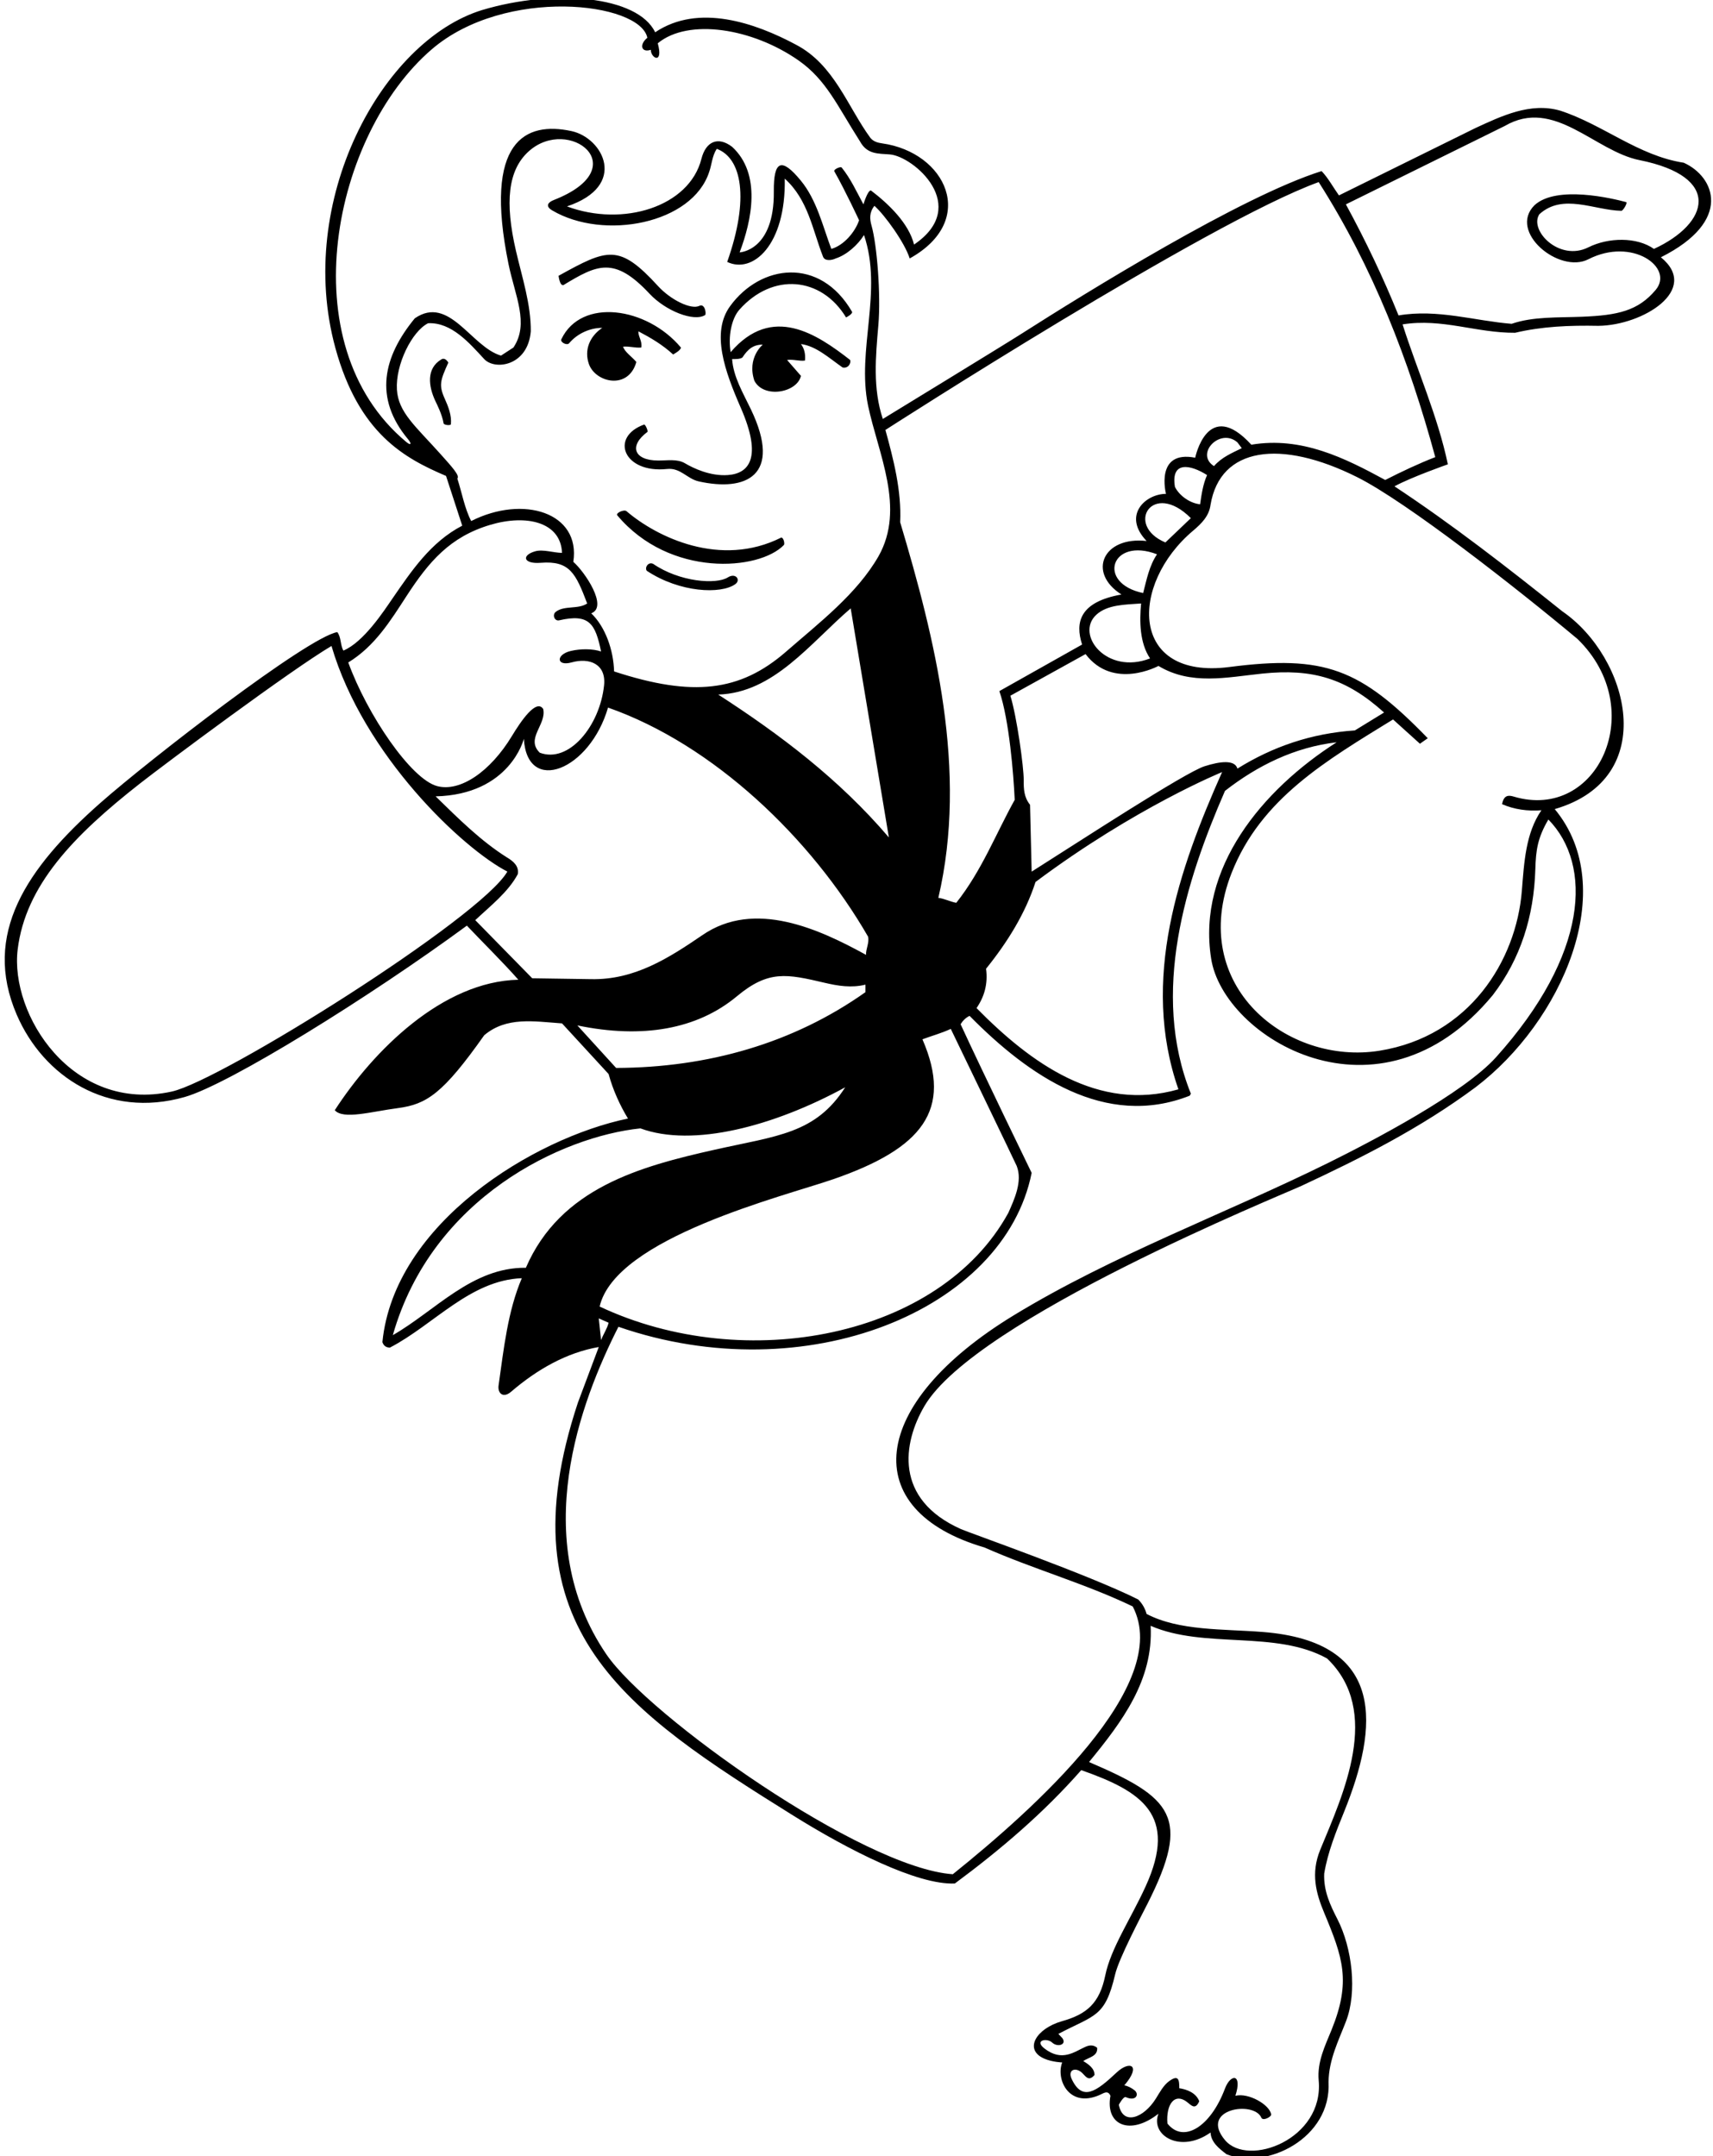 <?xml version="1.0" encoding="UTF-8"?>
<svg xmlns="http://www.w3.org/2000/svg" xmlns:xlink="http://www.w3.org/1999/xlink" width="533pt" height="671pt" viewBox="0 0 533 671" version="1.1">
<g id="surface1">
<path style=" stroke:none;fill-rule:nonzero;fill:rgb(0%,0%,0%);fill-opacity:1;" d="M 523.895 50.641 C 509.766 48.48 498.785 38.758 485.465 34.438 C 476.195 31.738 467.105 36.148 459.098 39.84 L 416.613 60.809 C 414.812 58.289 413.285 55.41 411.215 53.246 C 386.27 61.059 337.645 91.223 317.762 103.91 C 312.273 107.418 274.688 130.379 274.688 130.379 C 271.539 120.895 272.445 111.066 273.301 101.18 C 274.117 91.746 272.879 76.191 271.176 70.203 C 270.59 68.145 270.453 66.117 272.074 64.051 C 275.312 66.93 281.5 75.5 283.055 80.43 C 304.438 68.551 294.301 47.391 274.484 44.617 C 273.078 44.422 271.762 44.062 270.812 42.898 C 263.703 33.18 259.566 20.129 247.688 13.918 C 235.086 7.168 217.355 0.961 203.855 10.051 C 198.441 -1.273 172.496 -3.594 150.035 3.117 C 118.809 12.688 91.832 62.566 104.355 108.297 C 111.66 134.965 125.883 142.605 138.785 148.109 L 143.824 163.59 C 134.023 168.68 128.051 177.641 122.016 186.398 C 119.52 190.027 113.164 199.836 106.836 202.469 C 105.844 200.668 106.203 198.328 104.945 196.711 C 95.707 198.293 46.438 236.445 31.211 249.883 C 8.145 270.246 -5.566 290.742 5.199 315.758 C 13.469 334.977 33.492 348.227 57.48 341.383 C 71.297 337.441 115.109 310.215 145.266 288.059 C 150.484 293.551 156.605 299.578 161.285 304.891 C 137.703 305.43 116.227 326.871 104.164 345.5 C 106.836 348.5 115.438 345.938 123.836 344.836 C 132.758 343.656 137.84 340.336 150.664 322.168 C 157.594 316.32 166.055 317.848 174.875 318.48 L 189.363 334.23 C 190.715 339.18 192.875 343.949 195.395 348.09 C 166.156 354.133 122.672 380.59 118.984 417.656 C 119.344 418.738 120.066 419.367 121.324 419.367 C 135.004 412.258 146.254 398.398 162.363 397.77 C 157.973 408.07 156.754 419.727 155.129 431.16 C 154.805 433.453 156.453 435.316 159.051 433.086 C 167.113 426.164 176.289 420.926 186.305 419.188 L 179.824 436.469 C 156.445 507.004 194.742 532.516 246.906 565.055 C 263.973 575.699 285.43 586.645 297.098 586.141 C 311.312 575.609 324.727 564.18 336.426 550.859 C 355.227 557.461 366.625 564.773 356.477 587.004 C 351.801 597.254 345.652 606.219 343.895 614.777 C 342.129 623.375 338.184 626.812 330.449 628.988 C 322.492 631.227 318.391 637.793 324.953 640.656 C 327.371 641.715 330.5 641.832 330.5 641.832 C 328.41 647.23 332.855 656.695 343.02 651.539 C 344.039 651.02 344.941 650.828 345.516 652.199 C 343.82 661.418 351.664 664.707 360.453 657.777 C 357.836 664.5 367.262 670.301 376.656 663.629 C 376.836 666.688 379.266 668.578 381.605 670.379 C 393.973 675.379 414.324 665.457 413.375 647.879 C 413.469 640.98 416.465 635.102 418.809 629.027 C 422.348 619.852 420.73 606.242 416.145 597.254 C 413.914 592.891 411.801 588.48 412.023 583.078 C 413.137 576.348 415.707 570.031 418.254 563.734 C 428.809 537.637 431.645 510.875 392.832 507.859 C 380.461 506.898 366.879 507.543 356.766 502.258 C 356.312 500.641 355.504 499.109 354.156 497.758 C 339.133 490.184 301.527 476.98 299.008 475.855 C 278.113 466.531 280.895 449.062 287.645 437.551 C 303.5 410.5 398.711 371.945 404.953 369.035 C 423.637 360.328 442.078 351.023 459.098 338.367 C 485.957 318.023 504.285 276.523 483.754 251.789 C 516.836 242.164 506.82 204.48 486.098 190.23 C 468.996 176.551 451.625 163.051 433.895 151.348 C 438.938 148.559 450.5 144.5 450.5 144.5 C 447.438 129.738 440.824 114.898 436.414 100.949 C 448.746 98.969 459.363 103.648 471.426 103.559 C 479.797 101.578 488.348 101.219 497.348 101.398 C 511.137 101.262 529.164 90.168 516.785 80.066 C 539.336 68.746 533.523 54.953 523.895 50.641 Z M 126.441 137.566 C 89.797 107.051 103.754 41.605 134.355 15.336 C 157.145 -4.23 199.129 0.609 201.426 11.758 C 198.836 13.832 199.5 16.5 202.5 15.5 C 202.5 18.168 206.5 20.168 204.664 13.469 C 214.18 5.602 234.109 8.75 248.5 18.832 C 257.137 24.883 260.527 32.945 267.574 43.98 C 269.828 48.121 273.254 47.758 276.898 48.059 C 284.211 48.656 302.184 64.047 284.406 76.109 C 282.785 69.539 276.574 63.508 270.996 59.277 C 270.004 59.098 268.656 63.598 268.656 63.598 C 266.566 59.742 264.691 55.598 261.883 52.129 C 261.543 51.711 259.273 52.742 259.594 53.305 C 263.008 59.305 267.305 68.551 267.305 68.551 C 266.047 72.238 262.535 76.379 258.664 77.461 C 255.977 70.328 254.141 62.246 249.18 56.215 C 243.184 48.922 240.68 49.855 240.773 59.617 C 240.953 78.121 230.137 78.539 230.137 78.539 C 233.914 68.551 236.977 54.148 227.797 45.688 C 223.426 42.359 219.625 43.977 218.246 49.438 C 214.469 64.367 193.832 70.73 176.406 64.23 C 195.559 57.84 187.672 42.914 177.809 40.793 C 163.59 37.73 150.328 43.621 158.234 82.223 C 160.242 92.035 164.742 100.719 159.754 108.148 L 155.887 110.668 C 146.613 107.969 139.773 91.68 129.066 99.059 C 119.254 111.004 116.203 123.801 126.953 136.676 C 128.184 138.145 127.844 138.734 126.441 137.566 Z M 142.297 148.918 C 143.176 148.055 140.594 145.254 137.121 141.367 C 129.316 132.637 123.922 128.348 123.5 121.25 C 123.035 113.414 128.199 103.094 133.203 100.59 C 140.496 100.23 146.102 106.82 150.664 111.746 C 153.961 115.309 164.25 113.953 165.156 103.109 C 165.211 94.648 162.477 86.438 160.535 78.051 C 157.047 62.969 158.023 52.898 164.551 47.059 C 177 35.918 197.996 52.184 172.305 62.25 C 170.645 62.898 169.465 64.094 171.855 65.5 C 187.863 74.914 215.477 69.688 220.688 53.43 C 221.496 51.09 221.586 48.48 223.023 46.316 C 230.801 49.199 233.25 61.75 226.266 81.508 C 234.215 85.324 244.562 76.289 244.176 55.59 C 251.465 62.16 252.816 71.52 256.055 79.801 C 256.594 81.418 258.938 80.969 260.016 80.43 C 263.438 79.348 266.945 76.199 268.836 73.141 C 274.773 90.688 266.496 108.777 270.098 126.238 C 273.246 141.18 281.797 158.188 273.336 173.129 C 266.621 184.816 254.988 193.734 244.574 202.801 C 230.293 215.23 215.625 216.988 191.074 208.949 C 190.891 202.379 188.426 195.16 183.965 190.859 C 189.305 188.883 181.984 177.977 178.387 174.84 C 180.727 159.5 162.809 153.938 146.613 162.148 C 144.547 158.188 143.734 153.328 142.297 148.918 Z M 287.016 323.43 C 289.895 322.348 292.953 321.539 295.836 320.188 C 295.836 320.188 316.094 362.176 316.355 362.855 C 318.215 367.613 315.637 373.176 313.746 377.43 C 292.547 416.117 231.898 427.945 186.574 406.59 C 191.547 385.125 243.945 372.285 259.32 366.953 C 286.891 357.395 296.574 345.465 287.016 323.43 Z M 189.363 411.629 C 188.914 413.52 187.746 415.141 187.023 417.027 L 186.305 410.277 Z M 276.574 260.609 C 261.094 242.43 242.555 228.48 223.477 216.148 C 240.754 215.609 252.004 200.219 264.695 189.328 Z M 126.488 185.492 C 133.438 174.801 139.992 167.074 152.523 163.336 C 163.762 159.984 174.48 162.422 174.875 172.051 C 172.344 172.051 168.973 170.863 166.52 171.562 C 162.215 172.789 162.766 175.57 168.242 175.141 C 177.297 174.426 179.137 178.453 182.703 187.801 C 179.883 189.711 175.527 188.324 172.891 190.43 C 171.785 191.312 172.508 193.387 174.008 193.039 C 183.34 190.895 185.238 194.059 187.023 202.738 C 184.391 201.859 180.746 201.844 177.609 202.574 C 172.902 203.668 173.027 207.492 177.898 206.129 C 183.367 204.598 188.652 206.602 187.957 213.27 C 186.633 225.938 176.988 237.66 167.945 234.238 C 163.445 229.828 170.105 225.508 169.023 220.648 C 166.867 217.293 161.98 224.586 159.293 229.027 C 152.551 240.176 143.16 246.527 136.031 244.637 C 127.895 242.48 114.301 222.484 108.363 206.156 C 116.652 201.09 121.496 193.176 126.488 185.492 Z M 53.484 339.68 C 22.465 346.523 3.035 315.684 5.5 295.469 C 7.93 275.555 22.84 260.066 43.555 243.82 C 51.371 237.695 90.637 208.406 103.145 201.027 C 113.156 235.16 144.129 264.172 157.863 271.23 C 149.699 285.586 68.855 336.289 53.484 339.68 Z M 165.605 304.438 L 147.875 286.348 C 152.465 282.027 158.137 277.617 161.105 272.039 C 161.555 269.52 159.664 267.988 157.863 266.906 C 149.676 261.777 142.746 254.848 135.547 247.828 C 158.75 247.25 162.996 229.918 162.996 229.918 C 164.027 247.453 183.5 239.75 189.188 220.199 C 222.035 231.719 252.453 260.879 270.098 291.48 C 270.547 293.367 269.375 295.348 269.465 297.148 C 255.066 289.23 234.816 279.777 218.523 291.027 C 208.086 298.141 197.465 304.98 183.965 304.711 Z M 191.703 332.34 L 179.645 319.109 C 199.828 323.301 216.887 320.371 229.285 310.039 C 239.117 301.844 244.785 303.07 256.598 305.844 C 260.742 306.816 264.93 307.508 269.285 306.418 L 269.285 308.758 C 246.785 324.688 220.234 332.246 191.703 332.34 Z M 163.625 394.527 C 146.887 394.348 135.547 407.848 122.227 415.496 C 134.43 372.578 174.953 353.664 199.266 351.148 C 215.598 357.18 240.824 350.469 262.984 338.367 C 253.707 352.855 241.805 353.426 222.449 357.77 C 199.121 363.004 174.355 369.703 163.625 394.527 Z M 358.023 505.949 C 374.766 513.238 396.906 507.211 412.926 516.117 C 430.023 532.496 417.965 558.238 410.766 575.699 C 407.793 583.008 409.48 589.188 412.012 595.246 C 417.828 609.16 420.445 616.594 414.32 631.676 C 412.305 636.645 409.789 641.633 410.312 647.43 C 411.973 665.758 388.363 674.535 381.18 666.02 C 372.953 656.258 390.184 653.633 392.465 659.016 C 392.953 660.168 395.629 658.73 395.527 658.031 C 395.09 654.996 388.512 651.191 384.395 652.199 C 386.641 645.188 382.887 645.301 381.145 649.961 C 376.707 661.836 368.23 667.133 363.246 660.84 C 362.746 654.992 365.461 650.781 369.77 654.48 C 371 655.535 372.07 656.348 373.145 653.906 C 372.156 651.297 369.363 650.219 366.938 649.859 C 366.938 647.309 366.742 645.477 363.754 647.668 C 362.016 648.941 360.918 651.031 359.668 653.043 C 355.91 659.094 349.367 661.637 348.125 654.988 C 348.125 654.988 349.562 652.305 350.289 652.625 C 353.57 654.074 354.547 651.641 352.973 650.457 C 352.004 649.73 350.988 649.176 349.836 648.957 C 355.289 642.566 351.457 641.172 347.449 644.945 C 341.027 651 336.75 654 333.453 646.977 C 332.07 644.027 334.828 643.051 336.941 645.32 C 338.027 646.484 338.922 647.68 340.562 645.719 C 340.562 643.648 338.676 642.391 337.055 641.398 C 338.676 640.227 341.645 639.957 341.375 637.258 C 340.172 636.27 338.949 636.43 337.734 636.965 C 334.305 638.477 330.492 641.734 325 637.5 C 321.664 634.926 325.758 634.113 327.367 635.629 C 329.035 637.199 332 636.324 330.574 634.289 L 329.312 632.938 C 340.734 626.926 343.832 627.848 346.988 614.379 C 348.148 609.445 355.09 596.297 357.059 592.402 C 370.715 565.402 364.738 559.434 338.855 548.34 C 349.113 535.828 358.926 522.867 358.023 505.949 Z M 465.5 329 C 455.406 340.234 427.156 355.02 413.312 361.871 C 381.758 377.492 346.316 390.508 315.473 409.297 C 270.109 436.93 266.75 470 306.328 481.574 C 321.449 488.289 337.508 492.734 352.445 499.918 C 365.18 524.297 321.539 563.094 296.465 583.258 C 268.277 581.289 201.773 534.07 188.66 514.809 C 164.301 479.031 180.664 436.055 192.426 412.891 C 250.668 433.055 312.434 407.836 321 365 C 321 365 305.734 333.598 298.895 318.746 C 299.348 317.938 300.426 316.68 301.688 316.141 C 320.047 334.77 343.895 351.328 370.176 340.98 L 370.535 340.348 C 357.938 308.938 368.914 274.199 381.156 246.117 C 391.324 238.199 402.848 232.527 415.895 230.996 C 392.766 245.758 372.426 270.148 376.836 298.23 C 380.512 322.797 429.027 352.629 464.496 309.656 C 473.129 298.363 477.277 285.184 477.719 270.516 C 477.898 264.48 478.422 260.777 481.773 255.027 C 495.547 269.094 494.25 297 465.5 329 Z M 306.812 301.469 C 313.562 293.098 319.055 284.188 322.203 274.469 C 353.25 251.25 380.254 240.27 380.254 240.27 C 366.848 270.328 354.785 304.98 366.664 338.996 C 341.734 346.109 320.766 330.898 303.848 313.711 C 306.273 310.199 307.445 306.148 306.812 301.469 Z M 314.375 216.508 L 337.773 203.551 C 346.387 214.898 360.453 207.238 360.453 207.238 C 370.594 213.344 381.711 210.77 392.738 209.625 C 408.301 208.008 418.793 211.031 430.656 221.73 L 421.562 227.309 C 408.062 228.211 396.004 232.348 385.023 239.188 C 384.234 236.41 379.777 236.855 374.742 238.473 C 368.645 240.434 335.625 262.004 321 271.25 L 320.496 250.438 C 318.609 248.105 318.5 245.535 318.527 242.746 C 318.562 238.766 316.387 222.973 314.375 216.508 Z M 375.574 147.84 C 374.312 150.719 373.863 153.777 373.414 156.93 C 370.445 156.656 367.023 154.406 365.586 151.527 C 364.227 143.355 370.422 144.559 375.574 147.84 Z M 385.023 137.668 L 386.375 139.469 C 383.312 140.996 380.164 142.258 377.734 145.051 C 371.695 141.234 379.664 132.977 385.023 137.668 Z M 370.535 161.246 L 362.613 168.809 C 349.883 163.5 358.566 149.277 370.535 161.246 Z M 360.004 172.496 C 357.574 176.098 356.766 180.418 355.688 184.559 C 341.031 181.477 345.746 167.016 360.004 172.496 Z M 357.848 204.898 C 344.328 210.141 334.477 197.477 341.094 191.332 C 344.562 188.113 350.145 188.172 355.055 187.801 C 354.516 193.289 354.605 200.129 357.848 204.898 Z M 490.863 198.867 C 513.215 220.617 497.211 255.734 470.961 247.887 C 469.312 247.391 467.891 247.445 467.375 250.258 C 471.062 251.879 475.387 252.508 479.613 252.148 C 474.695 259.316 474.238 268.336 473.52 277.254 C 471.77 298.941 457.219 322.473 429.246 326.98 C 400.656 331.59 369.418 306.848 383.188 271.727 C 392.309 248.457 412.82 236.613 433.445 223.891 L 441.812 231.449 C 442.625 230.906 443.438 230.277 444.246 229.738 C 423.266 208.098 412.199 203.73 382.512 207.574 C 351.414 211.602 351.406 181.855 371.242 165.141 C 373.887 162.914 376.203 160.574 376.656 157.109 C 379.656 139.098 398.434 136.562 422.262 148.477 C 437.676 156.184 471.938 183.047 490.863 198.867 Z M 446.586 142.258 C 441.453 144.238 436.145 146.758 431.016 149.367 C 418.414 142.527 405.004 135.777 389.348 138.391 C 375.75 123.5 371.887 142.438 371.887 142.438 C 359.25 140 362.797 153.688 362.797 153.688 C 356.438 153.688 349.105 160.363 356.766 168.359 C 343.238 166.82 338.188 178.172 348.938 185.008 C 335.984 187.309 334.438 193.605 336.695 200.578 L 310.953 215.07 C 314 224 315.363 240.898 315.727 248.906 C 309.785 259.617 305.465 270.961 297.547 280.949 C 295.836 280.68 293.766 279.598 291.965 279.418 C 301.234 239.73 290.887 198.688 280.086 162.508 C 280.535 152.699 278.016 142.98 275.496 133.801 C 275.496 133.801 375.895 69.113 410.312 56.668 C 427.234 83.219 438.395 112.109 446.586 142.258 Z M 514.625 77.461 C 509.277 73.672 500.395 73.875 494.23 76.965 C 485.145 81.52 475.672 71.625 478.984 66.66 C 486.293 60.031 496.012 65.438 504.496 65.605 C 504.996 65.617 506.555 63.051 505.965 62.891 C 501.754 61.754 484.316 57.559 477.453 63.867 C 469.156 72.16 485.168 85.316 494.219 80.684 C 507.859 73.703 520.996 83.273 515.164 90.219 C 509.695 96.73 503.391 98.129 492.254 98.57 C 484.762 98.871 476.977 98.473 470.348 100.77 C 458.914 99.867 447.305 96.09 435.156 98.16 C 430.387 86.367 424.895 74.848 418.773 63.598 L 468.188 39.211 C 483.574 30.211 496.129 47.031 510.125 49.828 C 536 55 531.789 69.539 514.625 77.461 Z M 173.797 85.828 C 189.102 77.352 192.629 75.793 204.746 89.023 C 208.742 93.387 215.059 96.426 217.59 95.184 C 219.375 94.305 219.84 97.781 219.383 98.059 C 215.855 100.211 207.102 96.766 202.09 91.398 C 191.133 79.668 185.809 82.355 175.324 88.711 C 174.156 89.066 173.797 85.828 173.797 85.828 Z M 213.105 144.16 C 215.723 145.703 220.934 148.227 226.473 147.836 C 232.977 147.379 237.344 142.586 230.492 126.895 C 225.539 115.551 221.172 103.523 227.176 95.266 C 236.629 82.266 255.125 79.738 265.145 97.078 C 265.234 97.801 263.254 98.789 263.254 98.789 C 255.535 86.074 240.398 84.746 230.082 96.352 C 227.516 99.238 226.527 104.926 227.344 109.59 C 240.238 94.547 254.18 103.98 264.516 112.02 C 264.875 112.918 264 114.75 262.176 114.359 C 258.035 111.48 253.984 107.699 249.215 107.066 C 250.297 108.508 250.656 110.219 250.477 112.199 C 248.766 112.469 246.875 111.746 244.895 112.02 L 249.215 116.969 C 248 122.25 237.637 124.098 234.727 118.496 C 232.336 111.328 237.336 107.246 237.336 107.246 C 234.363 107.246 232.711 108.641 231 111.25 C 230.277 111.789 228.75 111.75 227.797 111.746 C 228.172 117.277 231.219 122.316 233.66 127.422 C 243.57 148.133 232.004 153.047 217.445 149.82 C 213.75 149 211.75 145.5 207.547 145.949 C 194.102 147.383 189.602 136.051 200.387 132.125 C 200.809 131.973 201.73 134.203 201.441 134.418 C 195.629 138.73 197.199 143.277 204.75 143.316 C 207.598 143.336 210.695 142.742 213.105 144.16 Z M 183.227 113.258 C 181.746 108.977 183.398 104.73 187.387 102.027 C 183.594 102.027 179.652 103.766 177.082 106.82 C 176.418 107.605 174.219 106.516 174.664 105.578 C 180.855 92.555 201.25 95.5 211.863 108.148 C 211.863 109.051 209.438 110.309 209.438 110.309 C 206.105 107.246 202.414 105.09 198.637 103.109 C 198.547 104.73 199.895 106.168 199.535 108.148 C 197.555 108.328 195.938 107.699 193.863 107.879 C 194.406 109.59 196.656 111.027 198.004 112.648 C 195.5 121.5 185.227 119.047 183.227 113.258 Z M 138.414 124.148 C 139.469 126.484 140.57 129.266 140.297 132.004 C 140.246 132.504 138.121 132.301 138.027 131.746 C 137.551 128.902 135.879 125.68 135.453 124.773 C 133.316 120.219 132.582 114.68 137.309 111.848 C 137.977 111.449 138.711 111.59 139.504 112.828 C 136.98 118.422 136.477 119.871 138.414 124.148 Z M 243.91 169.598 C 236.254 177.586 208.391 179.832 192.062 160.367 C 191.477 159.668 194.176 158.43 194.934 159.078 C 204.379 167.168 224.18 176.805 243.094 167.277 C 243.906 167.367 244.203 169.293 243.91 169.598 Z M 228.781 181.793 C 224.336 184.965 211.57 184.465 201.246 177.629 C 200.523 176.641 201.695 174.746 203.227 175.469 C 211.508 181.16 222.91 181.941 226.461 179.688 C 228.93 178.125 230.594 180.504 228.781 181.793 "/>
</g>
</svg>
